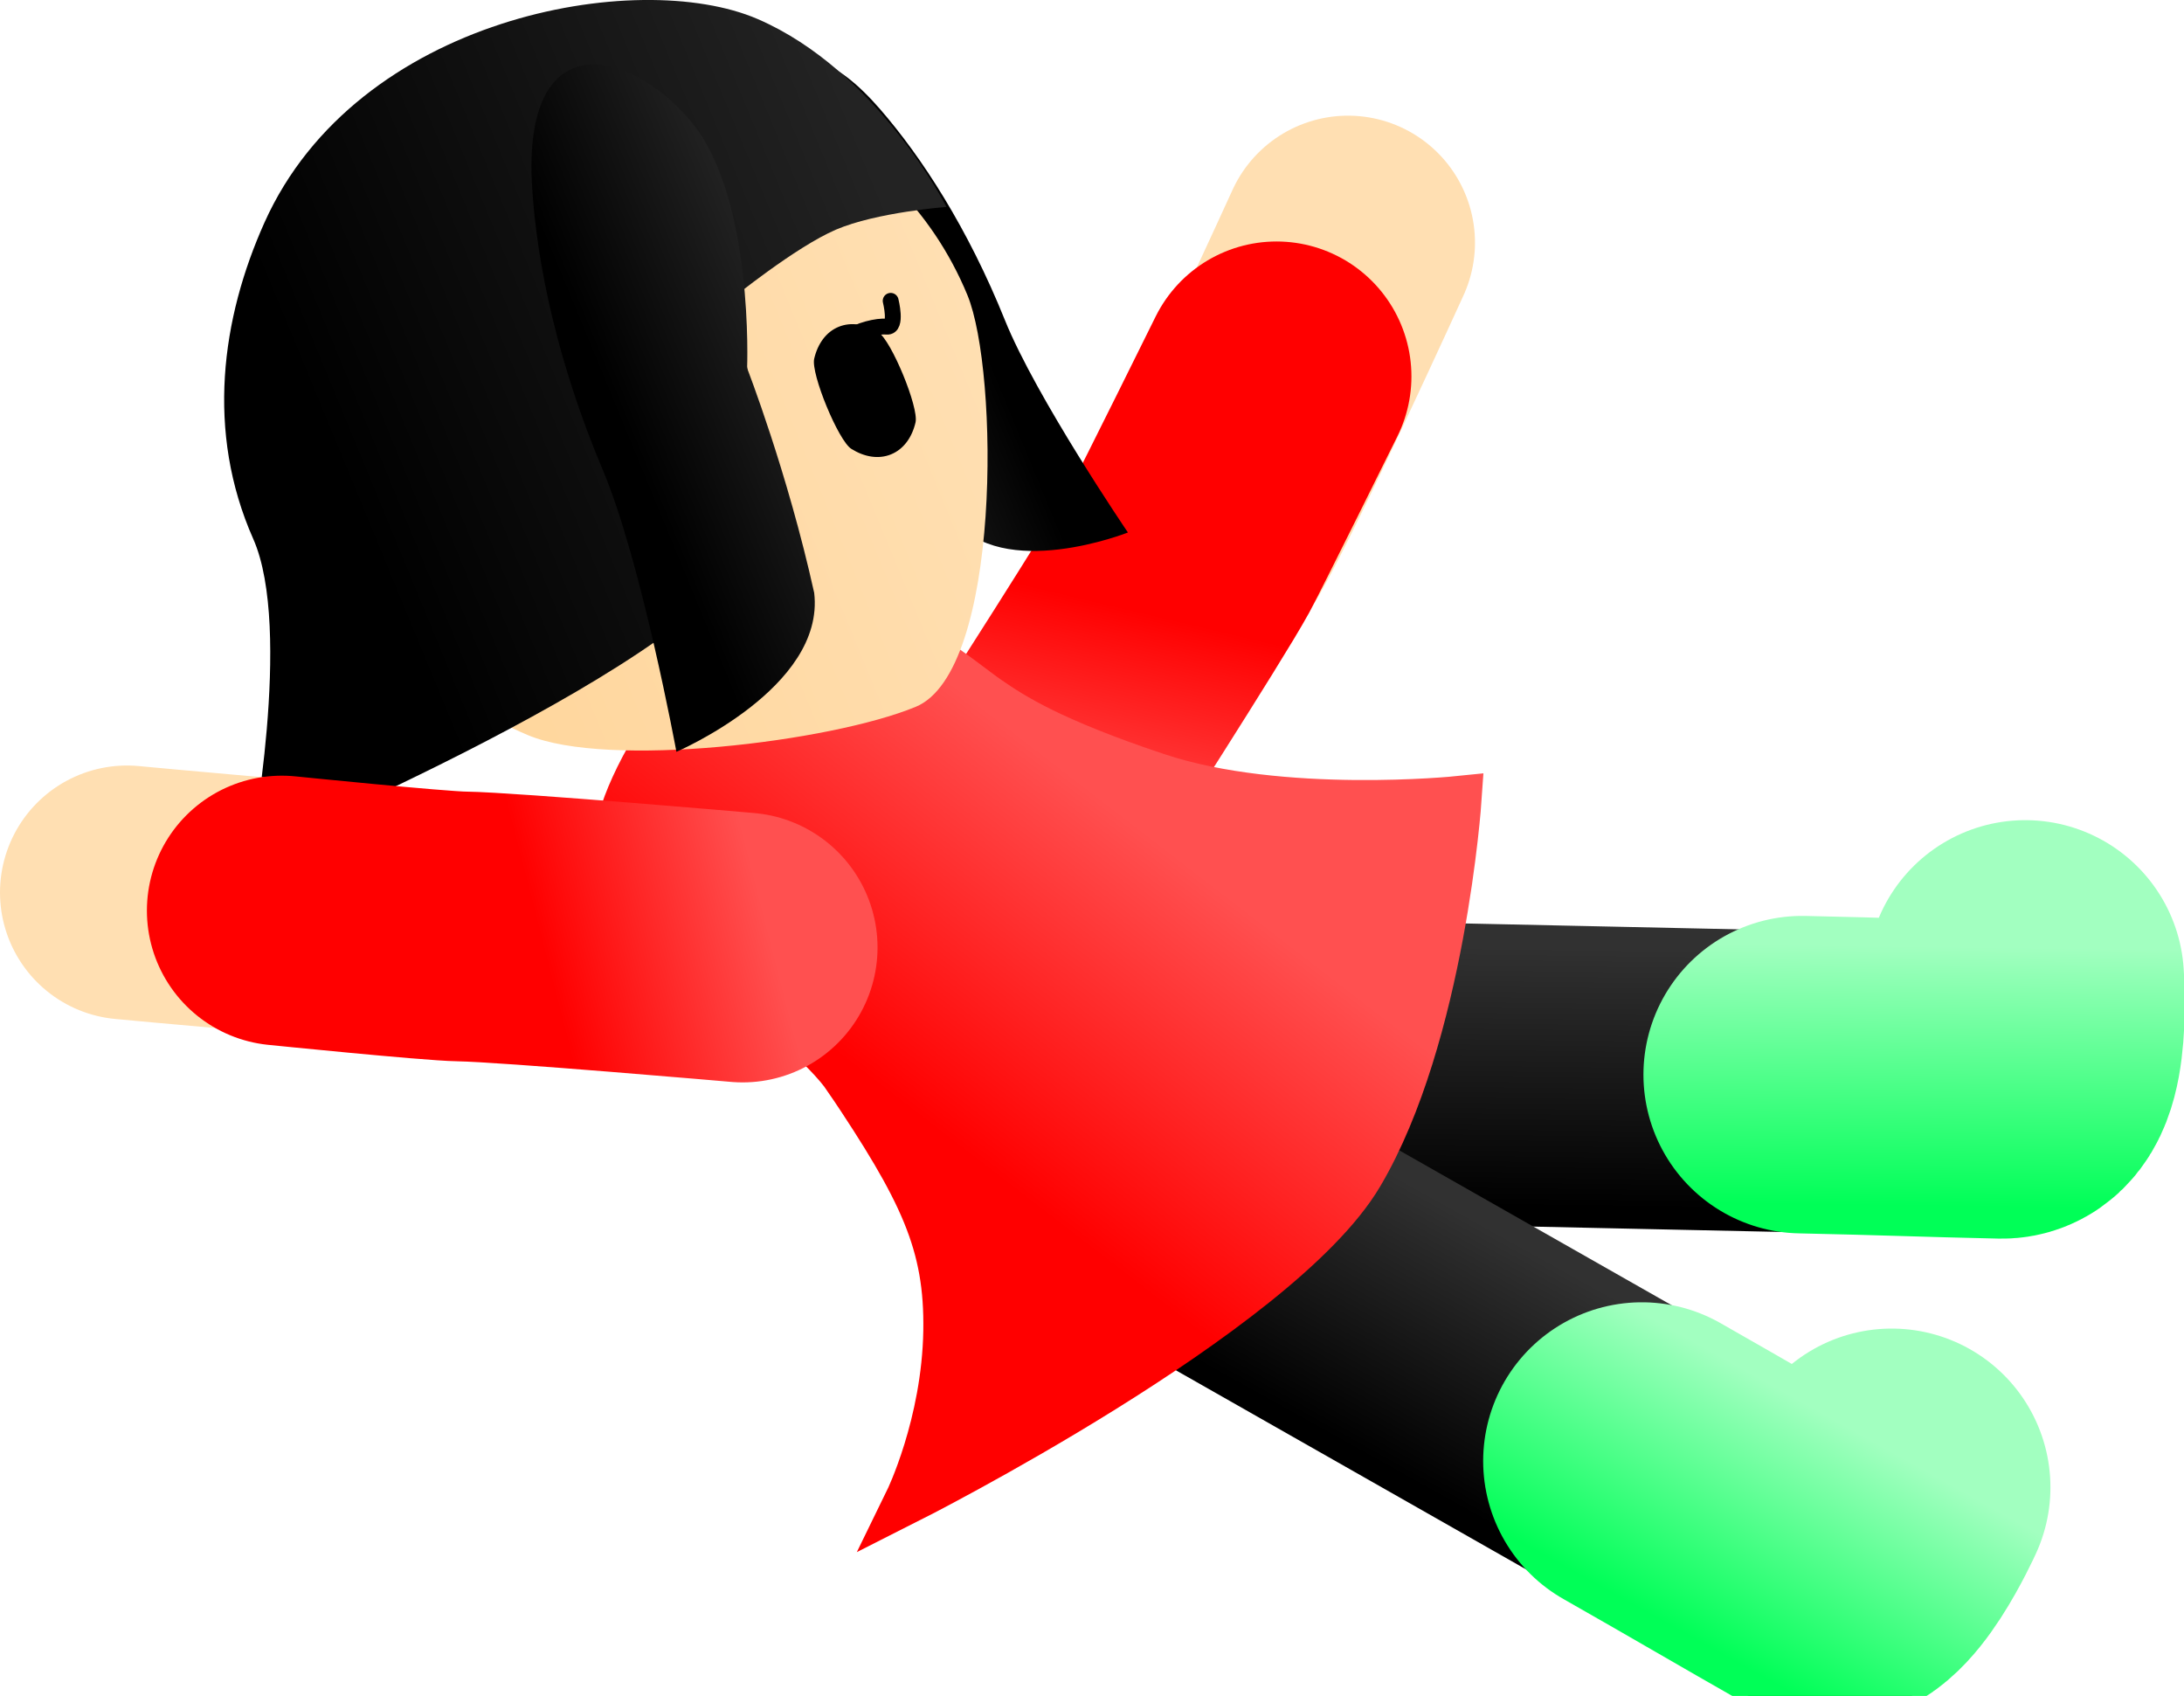 <svg version="1.1" xmlns="http://www.w3.org/2000/svg" xmlns:xlink="http://www.w3.org/1999/xlink" width="68.805" height="53.419" viewBox="0,0,68.805,53.419"><defs><linearGradient x1="240.779" y1="180.693" x2="242.4" y2="173.872" gradientUnits="userSpaceOnUse" id="color-1"><stop offset="0" stop-color="#ff5050"/><stop offset="1" stop-color="#ff0000"/></linearGradient><linearGradient x1="260.398" y1="192.85" x2="260.501" y2="184.671" gradientUnits="userSpaceOnUse" id="color-2"><stop offset="0" stop-color="#000000"/><stop offset="1" stop-color="#313131"/></linearGradient><linearGradient x1="260.393" y1="192.662" x2="260.496" y2="184.484" gradientUnits="userSpaceOnUse" id="color-3"><stop offset="0" stop-color="#00ff57"/><stop offset="1" stop-color="#a2ffc0"/></linearGradient><linearGradient x1="254.107" y1="202.808" x2="258.085" y2="195.662" gradientUnits="userSpaceOnUse" id="color-4"><stop offset="0" stop-color="#000000"/><stop offset="1" stop-color="#313131"/></linearGradient><linearGradient x1="254.097" y1="202.811" x2="258.075" y2="195.665" gradientUnits="userSpaceOnUse" id="color-5"><stop offset="0" stop-color="#00ff57"/><stop offset="1" stop-color="#a2ffc0"/></linearGradient><linearGradient x1="230.884" y1="185.919" x2="237.876" y2="176.848" gradientUnits="userSpaceOnUse" id="color-6"><stop offset="0" stop-color="#ff0000"/><stop offset="1" stop-color="#ff5050"/></linearGradient><linearGradient x1="230.884" y1="185.919" x2="237.876" y2="176.848" gradientUnits="userSpaceOnUse" id="color-7"><stop offset="0" stop-color="#ff0000"/><stop offset="1" stop-color="#ff5050"/></linearGradient><linearGradient x1="237.768" y1="164.678" x2="232.977" y2="166.654" gradientUnits="userSpaceOnUse" id="color-8"><stop offset="0" stop-color="#000000"/><stop offset="1" stop-color="#232323"/></linearGradient><linearGradient x1="238.347" y1="164.439" x2="232.399" y2="166.892" gradientUnits="userSpaceOnUse" id="color-9"><stop offset="0" stop-color="#000000"/><stop offset="1" stop-color="#313131"/></linearGradient><linearGradient x1="218.385" y1="172.994" x2="237.973" y2="164.916" gradientUnits="userSpaceOnUse" id="color-10"><stop offset="0" stop-color="#ffd59a"/><stop offset="1" stop-color="#ffdfb2"/></linearGradient><linearGradient x1="218.034" y1="172.143" x2="237.622" y2="164.065" gradientUnits="userSpaceOnUse" id="color-11"><stop offset="0" stop-color="#ffd499"/><stop offset="1" stop-color="#ffd599"/></linearGradient><linearGradient x1="217.927" y1="169.878" x2="235.748" y2="162.528" gradientUnits="userSpaceOnUse" id="color-12"><stop offset="0" stop-color="#000000"/><stop offset="1" stop-color="#232323"/></linearGradient><linearGradient x1="215.773" y1="170.767" x2="237.902" y2="161.64" gradientUnits="userSpaceOnUse" id="color-13"><stop offset="0" stop-color="#000000"/><stop offset="1" stop-color="#313131"/></linearGradient><linearGradient x1="226.875" y1="168.568" x2="232.628" y2="166.195" gradientUnits="userSpaceOnUse" id="color-14"><stop offset="0" stop-color="#000000"/><stop offset="1" stop-color="#232323"/></linearGradient><linearGradient x1="226.179" y1="168.855" x2="233.323" y2="165.908" gradientUnits="userSpaceOnUse" id="color-15"><stop offset="0" stop-color="#000000"/><stop offset="1" stop-color="#313131"/></linearGradient><linearGradient x1="231.169" y1="183.347" x2="224.378" y2="185.089" gradientUnits="userSpaceOnUse" id="color-16"><stop offset="0" stop-color="#ff5050"/><stop offset="1" stop-color="#ff0000"/></linearGradient></defs><g transform="translate(-207.143,-154.769)"><g data-paper-data="{&quot;isPaintingLayer&quot;:true}" fill-rule="nonzero" stroke-linejoin="miter" stroke-miterlimit="10" stroke-dasharray="" stroke-dashoffset="0" style="mix-blend-mode: normal"><path d="M249.611,162.412c0,0 -3.26,7.158 -4.341,9.046c-1.283,2.24 -5.361,8.012 -5.361,8.012" fill="none" stroke="#ffdfb2" stroke-width="8" stroke-linecap="round"/><path d="M247.359,166.625c0,0 -2.398,4.849 -2.698,5.398c-0.714,1.308 -4.708,7.524 -4.708,7.524" fill="none" stroke="url(#color-1)" stroke-width="8.5" stroke-linecap="round"/><path d="M270.953,185.79c0,0 0.229,3.202 -0.745,3.181c-2.4,-0.052 -6.942,-0.15 -9.617,-0.207c-3.808,-0.082 -11.495,-0.248 -11.495,-0.248" fill="none" stroke="url(#color-2)" stroke-width="9.5" stroke-linecap="round"/><path d="M270.948,185.602c0,0 0.229,3.202 -0.745,3.181c-2.4,-0.052 -3.61,-0.108 -6.285,-0.165" fill="none" stroke="url(#color-3)" stroke-width="10" stroke-linecap="round"/><path d="M266.75,201.614c0,0 -1.321,2.926 -2.167,2.445c-2.087,-1.186 -6.037,-3.431 -8.363,-4.754c-3.311,-1.882 -9.995,-5.681 -9.995,-5.681" fill="none" stroke="url(#color-4)" stroke-width="9.5" stroke-linecap="round"/><path d="M266.74,201.616c0,0 -1.321,2.926 -2.167,2.445c-2.087,-1.186 -3.378,-1.951 -5.704,-3.273" fill="none" stroke="url(#color-5)" stroke-width="10" stroke-linecap="round"/><path d="M233.822,188.733c-1.299,-1.929 -6.965,-5.581 -7.198,-7.43c-0.175,-1.386 3.212,-7.569 6.834,-7.104c1.972,0.253 4.024,2.042 4.809,2.583c0.785,0.541 1.976,1.318 5.335,2.438c3.896,1.299 9.486,0.724 9.486,0.724c0,0 -0.506,7.453 -3.097,11.829c-2.591,4.376 -14.243,10.252 -14.243,10.252c0,0 1.164,-2.382 1.214,-5.327c0.046,-2.763 -0.761,-4.433 -3.139,-7.965z" fill="url(#color-6)" stroke="url(#color-7)" stroke-width="1.463" stroke-linecap="butt"/><g><path d="M242.678,171.541c0,0 -3.955,1.567 -5.515,-0.441c-1.755,-2.785 -2.937,-5.495 -2.937,-5.495c0,0 -3.314,-3.104 -3.549,-5.694c-0.235,-2.59 1.319,-5.005 4.176,-1.722c1.331,1.53 2.783,3.768 3.948,6.661c0.979,2.431 3.877,6.692 3.877,6.692z" data-paper-data="{&quot;index&quot;:null}" fill="url(#color-8)" stroke="url(#color-9)" stroke-width="0" stroke-linecap="butt"/><path d="M223.764,158.25c2.702,-1.115 5.606,-1.02 8.114,0.033c2.509,1.053 4.622,3.064 5.743,5.782c0.993,2.407 1.073,11.853 -1.629,12.967c-2.702,1.115 -9.707,1.946 -12.215,0.893c-2.509,-1.053 -4.622,-3.064 -5.744,-5.782c-1.121,-2.718 -1.039,-5.635 -0.003,-8.15c1.037,-2.515 3.03,-4.629 5.732,-5.743z" fill="url(#color-10)" stroke="url(#color-11)" stroke-width="0" stroke-linecap="butt"/><g><path d="M235.203,164.245c0,0 0.213,0.842 -0.118,0.812c-0.31,-0.028 -0.907,0.115 -1.236,0.362" data-paper-data="{&quot;index&quot;:null}" fill="none" stroke="#000000" stroke-width="0.5" stroke-linecap="round"/><path d="M234.816,165.236c0.408,0.256 1.279,2.369 1.17,2.838c-0.11,0.471 -0.374,0.843 -0.769,1.005c-0.395,0.163 -0.844,0.085 -1.254,-0.172c-0.408,-0.256 -1.279,-2.369 -1.17,-2.838c0.11,-0.471 0.374,-0.843 0.769,-1.005c0.395,-0.163 0.844,-0.085 1.254,0.172z" data-paper-data="{&quot;index&quot;:null}" fill="#000000" stroke="none" stroke-width="1.301" stroke-linecap="butt"/></g><path d="M215.03,181.605c0,0 1.349,-7.022 0.091,-9.862c-1.498,-3.379 -1.002,-6.946 0.356,-9.969c2.915,-6.488 11.762,-8.035 15.534,-6.406c3.772,1.629 5.95,5.918 5.95,5.918c0,0 -2.207,0.169 -3.482,0.716c-1.275,0.547 -3.297,2.19 -3.297,2.19c0,0 1.131,3.322 0.671,7.67c-1.222,3.646 -15.822,9.743 -15.822,9.743z" fill="url(#color-12)" stroke="url(#color-13)" stroke-width="0" stroke-linecap="butt"/><path d="M228.453,178.449c0,0 -1.108,-6.009 -2.316,-8.869c-1.437,-3.404 -2.08,-6.501 -2.229,-8.903c-0.321,-5.154 3.037,-4.437 5.015,-2.068c1.978,2.369 1.757,7.757 1.757,7.757c0,0 1.27,3.265 2.113,7.075c0.356,2.995 -4.34,5.008 -4.34,5.008z" fill="url(#color-14)" stroke="url(#color-15)" stroke-width="0" stroke-linecap="butt"/></g><path d="M211.143,182.881c0,0 7.589,0.715 9.763,0.793c2.579,0.092 9.586,1.013 9.586,1.013" fill="none" stroke="#ffdfb2" stroke-width="8" stroke-linecap="round"/><path d="M230.539,184.612c0,0 -7.36,-0.64 -8.85,-0.662c-0.882,-0.013 -5.668,-0.499 -5.668,-0.499" fill="none" stroke="url(#color-16)" stroke-width="8.5" stroke-linecap="round"/><g><path d="" data-paper-data="{&quot;index&quot;:null}" fill="none" stroke="#000000" stroke-width="0.5" stroke-linecap="round"/><path d="" data-paper-data="{&quot;index&quot;:null}" fill="#000000" stroke="none" stroke-width="1.301" stroke-linecap="butt"/></g></g></g></svg><!--rotationCenter:32.8574477748937:25.231454888120908-->